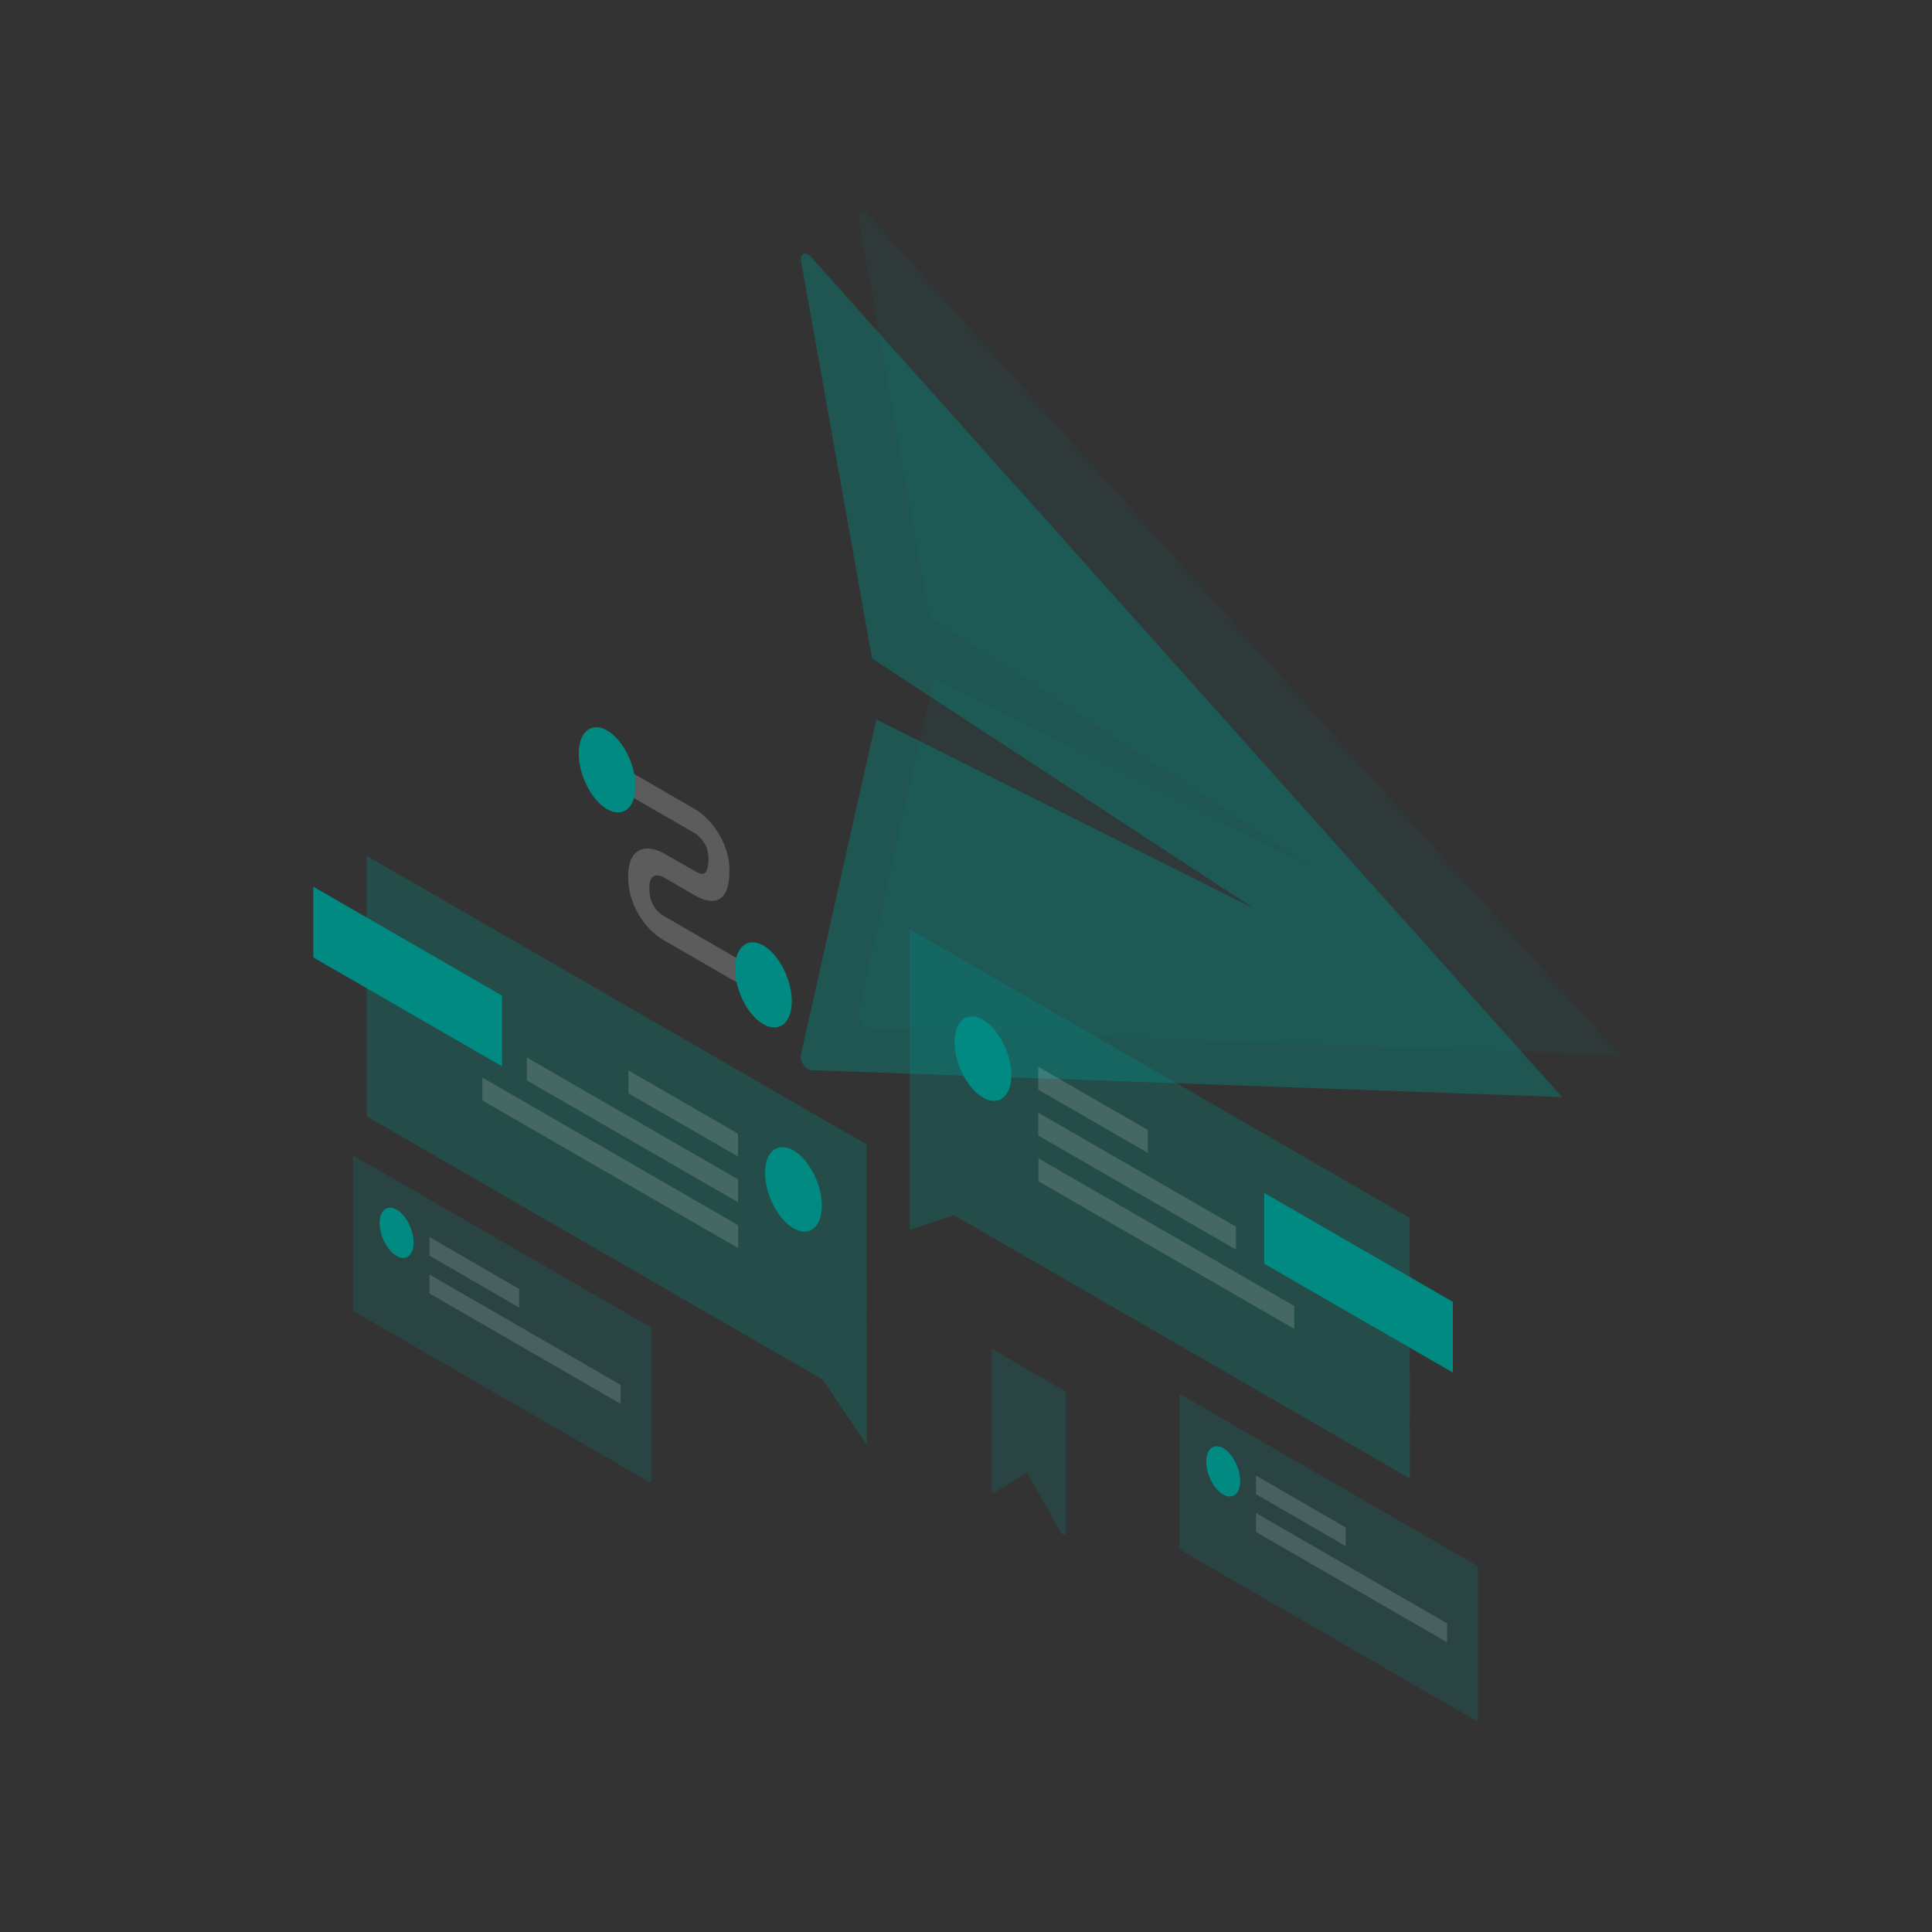 <svg xmlns="http://www.w3.org/2000/svg" width="1150" height="1150" viewBox="0 0 1150 1150">
	<rect x="0" y="0" width="1150" height="1150" fill="#333333" stroke="none"/>
	<defs>
		<linearGradient id="a" x1="60.655%" x2="24.032%" y1="34.596%" y2="88.167%">
			<stop offset="0%" stop-color="#FFF"/>
			<stop offset="100%" stop-color="#FFF" stop-opacity="0"/>
		</linearGradient>
		<linearGradient id="b" x1="60.657%" x2="24.034%" y1="34.593%" y2="88.164%">
			<stop offset="0%" stop-color="#FFF"/>
			<stop offset="100%" stop-color="#FFF" stop-opacity="0"/>
		</linearGradient>
		<linearGradient id="c" x1="70.312%" x2="33.099%" y1="31.271%" y2="65.584%">
			<stop offset="0%" stop-color="#FFF"/>
			<stop offset="100%" stop-color="#FFF" stop-opacity="0"/>
		</linearGradient>
		<linearGradient id="d" x1="44.151%" x2="54.868%" y1="1.528%" y2="96.98%">
			<stop offset="0%" stop-color="#FFF"/>
			<stop offset="100%" stop-color="#FFF" stop-opacity="0"/>
		</linearGradient>
		<linearGradient id="e" x1="59.352%" x2="40.648%" y1="32.202%" y2="67.798%">
			<stop offset="0%" stop-color="#FFF"/>
			<stop offset="100%" stop-color="#FFF" stop-opacity="0"/>
		</linearGradient>
		<linearGradient id="f" x1="59.352%" x2="40.648%" y1="32.202%" y2="67.798%">
			<stop offset="0%" stop-color="#FFF"/>
			<stop offset="100%" stop-color="#FFF" stop-opacity="0"/>
		</linearGradient>
		<linearGradient id="g" x1="56.9%" x2="38.753%" y1="38.861%" y2="67.643%">
			<stop offset="0%" stop-color="#FFF"/>
			<stop offset="100%" stop-color="#FFF" stop-opacity="0"/>
		</linearGradient>
	</defs>
	<g fill="none" fill-rule="evenodd">
		<g transform="translate(186 126)">
			<path fill="#008a81" fill-rule="nonzero" d="M331.2,2.2 L778.1,502.1 L331.1,486.1 C327.8,486 324.2,480.6 325,477 L370,277.2 L595.2,390 L367.3,241.1 L325.1,4.4 C324.3,-0.2 327.9,-1.4 331.2,2.2 Z" opacity=".07"/>
			<path fill="#008a81" fill-rule="nonzero" d="M296.9,27.1 L743.8,527 L296.8,511 C293.5,510.9 289.9,505.5 290.7,501.9 L335.6,302.2 L560.8,415 L333.1,266 L290.8,29.3 C290,24.7 293.6,23.5 296.9,27.1 Z" opacity=".4"/>
			<polygon fill="#008a81" fill-rule="nonzero" points="329.8 555.2 32.2 383.4 32.3 538.5 303.6 695.1 329.9 734" opacity=".3"/>
			<polygon fill="#008a81" points=".5 443.9 .5 401.8 112.8 466.6 112.8 508.7"/>
			<polygon fill="#FFF" fill-rule="nonzero" points="253.3 548.8 188.1 511.2 188.1 524.8 253.3 562.4" opacity=".15"/>
			<polygon fill="#FFF" fill-rule="nonzero" points="253.3 576 127.6 503.5 127.6 517.1 253.3 589.6" opacity=".15"/>
			<polygon fill="#FFF" fill-rule="nonzero" points="253.4 603.3 101.1 515.4 101.1 529 253.4 616.9" opacity=".15"/>
			<path fill="#008a81" d="M269.4,572.2 C269.4,585 277,599.7 286.3,605.1 C295.6,610.5 303.2,604.5 303.2,591.7 C303.2,578.9 295.6,564.2 286.3,558.8 C276.9,553.4 269.4,559.4 269.4,572.2 Z"/>
			<polygon fill="#008a81" fill-rule="nonzero" points="355.5 427.1 653.1 598.9 653.2 754 381.8 597.3 355.6 605.9" opacity=".3"/>
			<polygon fill="#008a81" points="566.5 626.2 566.5 584.1 678.8 648.9 678.8 691"/>
			<polygon fill="#FFF" fill-rule="nonzero" points="432 509 497.2 546.6 497.2 560.2 432 522.6" opacity=".15"/>
			<polygon fill="#FFF" fill-rule="nonzero" points="432 536.3 549.7 604.2 549.7 617.8 432 549.9" opacity=".15"/>
			<polygon fill="#FFF" fill-rule="nonzero" points="432.1 563.5 584.4 651.4 584.4 665 432.1 577.1" opacity=".15"/>
			<path fill="#008a81" d="M416,513.9 C416,526.7 408.4,532.7 399.1,527.3 C389.8,521.9 382.2,507.2 382.2,494.4 C382.2,481.6 389.8,475.6 399.1,481 C408.4,486.4 416,501.2 416,513.9 Z"/>
			<polygon fill="#008a81" fill-rule="nonzero" points="693.8 806.3 516.1 703.7 516.1 796.3 693.8 898.9" opacity=".2"/>
			<polygon fill="#FFF" fill-rule="nonzero" points="561.6 752.3 615 783.2 615 794.3 561.6 763.4" opacity=".15"/>
			<polygon fill="#FFF" fill-rule="nonzero" points="561.6 774.6 675.4 840.3 675.4 851.6 561.6 785.9" opacity=".15"/>
			<path fill="#008a81" d="M552.2,755.6 C552.2,763.2 547.7,766.8 542.1,763.6 C536.5,760.4 532,751.6 532,744 C532,736.4 536.5,732.8 542.1,736 C547.7,739.2 552.2,748 552.2,755.6 Z"/>
			<polygon fill="#008a81" fill-rule="nonzero" points="201.8 664.3 24.1 561.7 24.1 654.3 201.8 756.9" opacity=".2"/>
			<polygon fill="#FFF" fill-rule="nonzero" points="69.6 610.3 123 641.2 123 652.3 69.6 621.4" opacity=".15"/>
			<polygon fill="#FFF" fill-rule="nonzero" points="69.6 632.6 183.4 698.3 183.4 709.6 69.6 643.9" opacity=".15"/>
			<path fill="#008a81" d="M60.2,613.6 C60.2,621.2 55.7,624.8 50.1,621.6 C44.5,618.4 40,609.6 40,602 C40,594.4 44.5,590.8 50.1,594 C55.7,597.2 60.2,606 60.2,613.6 Z"/>
			<path fill="#FFF" fill-rule="nonzero" d="M227.3,369.8 L184.5,345.1 L184.5,330.7 L227.3,355.4 C230.8,357.4 235.9,361.5 240.2,367.8 C244.9,374.5 248.2,383 248.2,392.2 C248.2,402.4 245.6,408.2 240.7,409.8 C236.1,411.3 230.6,408.7 227.3,406.8 L209.7,396.6 L209.6,396.5 C208.1,395.6 205.7,394.7 203.8,395.3 C202.2,395.8 200.5,397.3 200.5,403 C200.5,408.7 202.3,412.1 203.7,414.2 C205.5,416.8 207.9,418.6 209.4,419.4 L209.6,419.5 L263.4,450.6 L263.4,465 L209.9,434.1 C206.2,432.2 200.9,428.1 196.3,421.7 C191.3,414.6 187.9,405.7 187.9,395.8 C187.9,385.9 191.3,380.9 196.2,379.5 C200.8,378.2 206.1,380.1 209.8,382.3 L227.2,392.3 C229.7,393.8 231.6,394.4 232.9,394 C233.9,393.7 235.7,392.3 235.7,385 C235.7,380.2 234.2,377.1 232.7,375.1 C231,372.5 228.7,370.6 227.3,369.8 Z" opacity=".2"/>
			<path fill="#008a81" d="M192.3,342 C192.3,354.9 184.7,361 175.4,355.7 C166.1,350.3 158.5,335.5 158.5,322.5 C158.5,309.6 166.1,303.5 175.4,308.8 C184.7,314.2 192.3,329.1 192.3,342 Z"/>
			<path fill="#008a81" d="M285.3,470 C285.3,482.9 277.7,489 268.4,483.7 C259.1,478.3 251.5,463.5 251.5,450.5 C251.5,437.6 259.1,431.5 268.4,436.8 C277.7,442.2 285.3,457.1 285.3,470 Z"/>
			<path fill="#008a81" fill-rule="nonzero" d="M404.1,676.7 L404.1,761 C404.1,761.9 405,762.9 405.6,762.6 L425.3,750.5 L445.4,786.1 C446.5,788 448.4,788.2 448.4,786.4 L448.4,702.4 L404.1,676.7 Z" opacity=".2"/>
		</g>
	</g>
</svg>